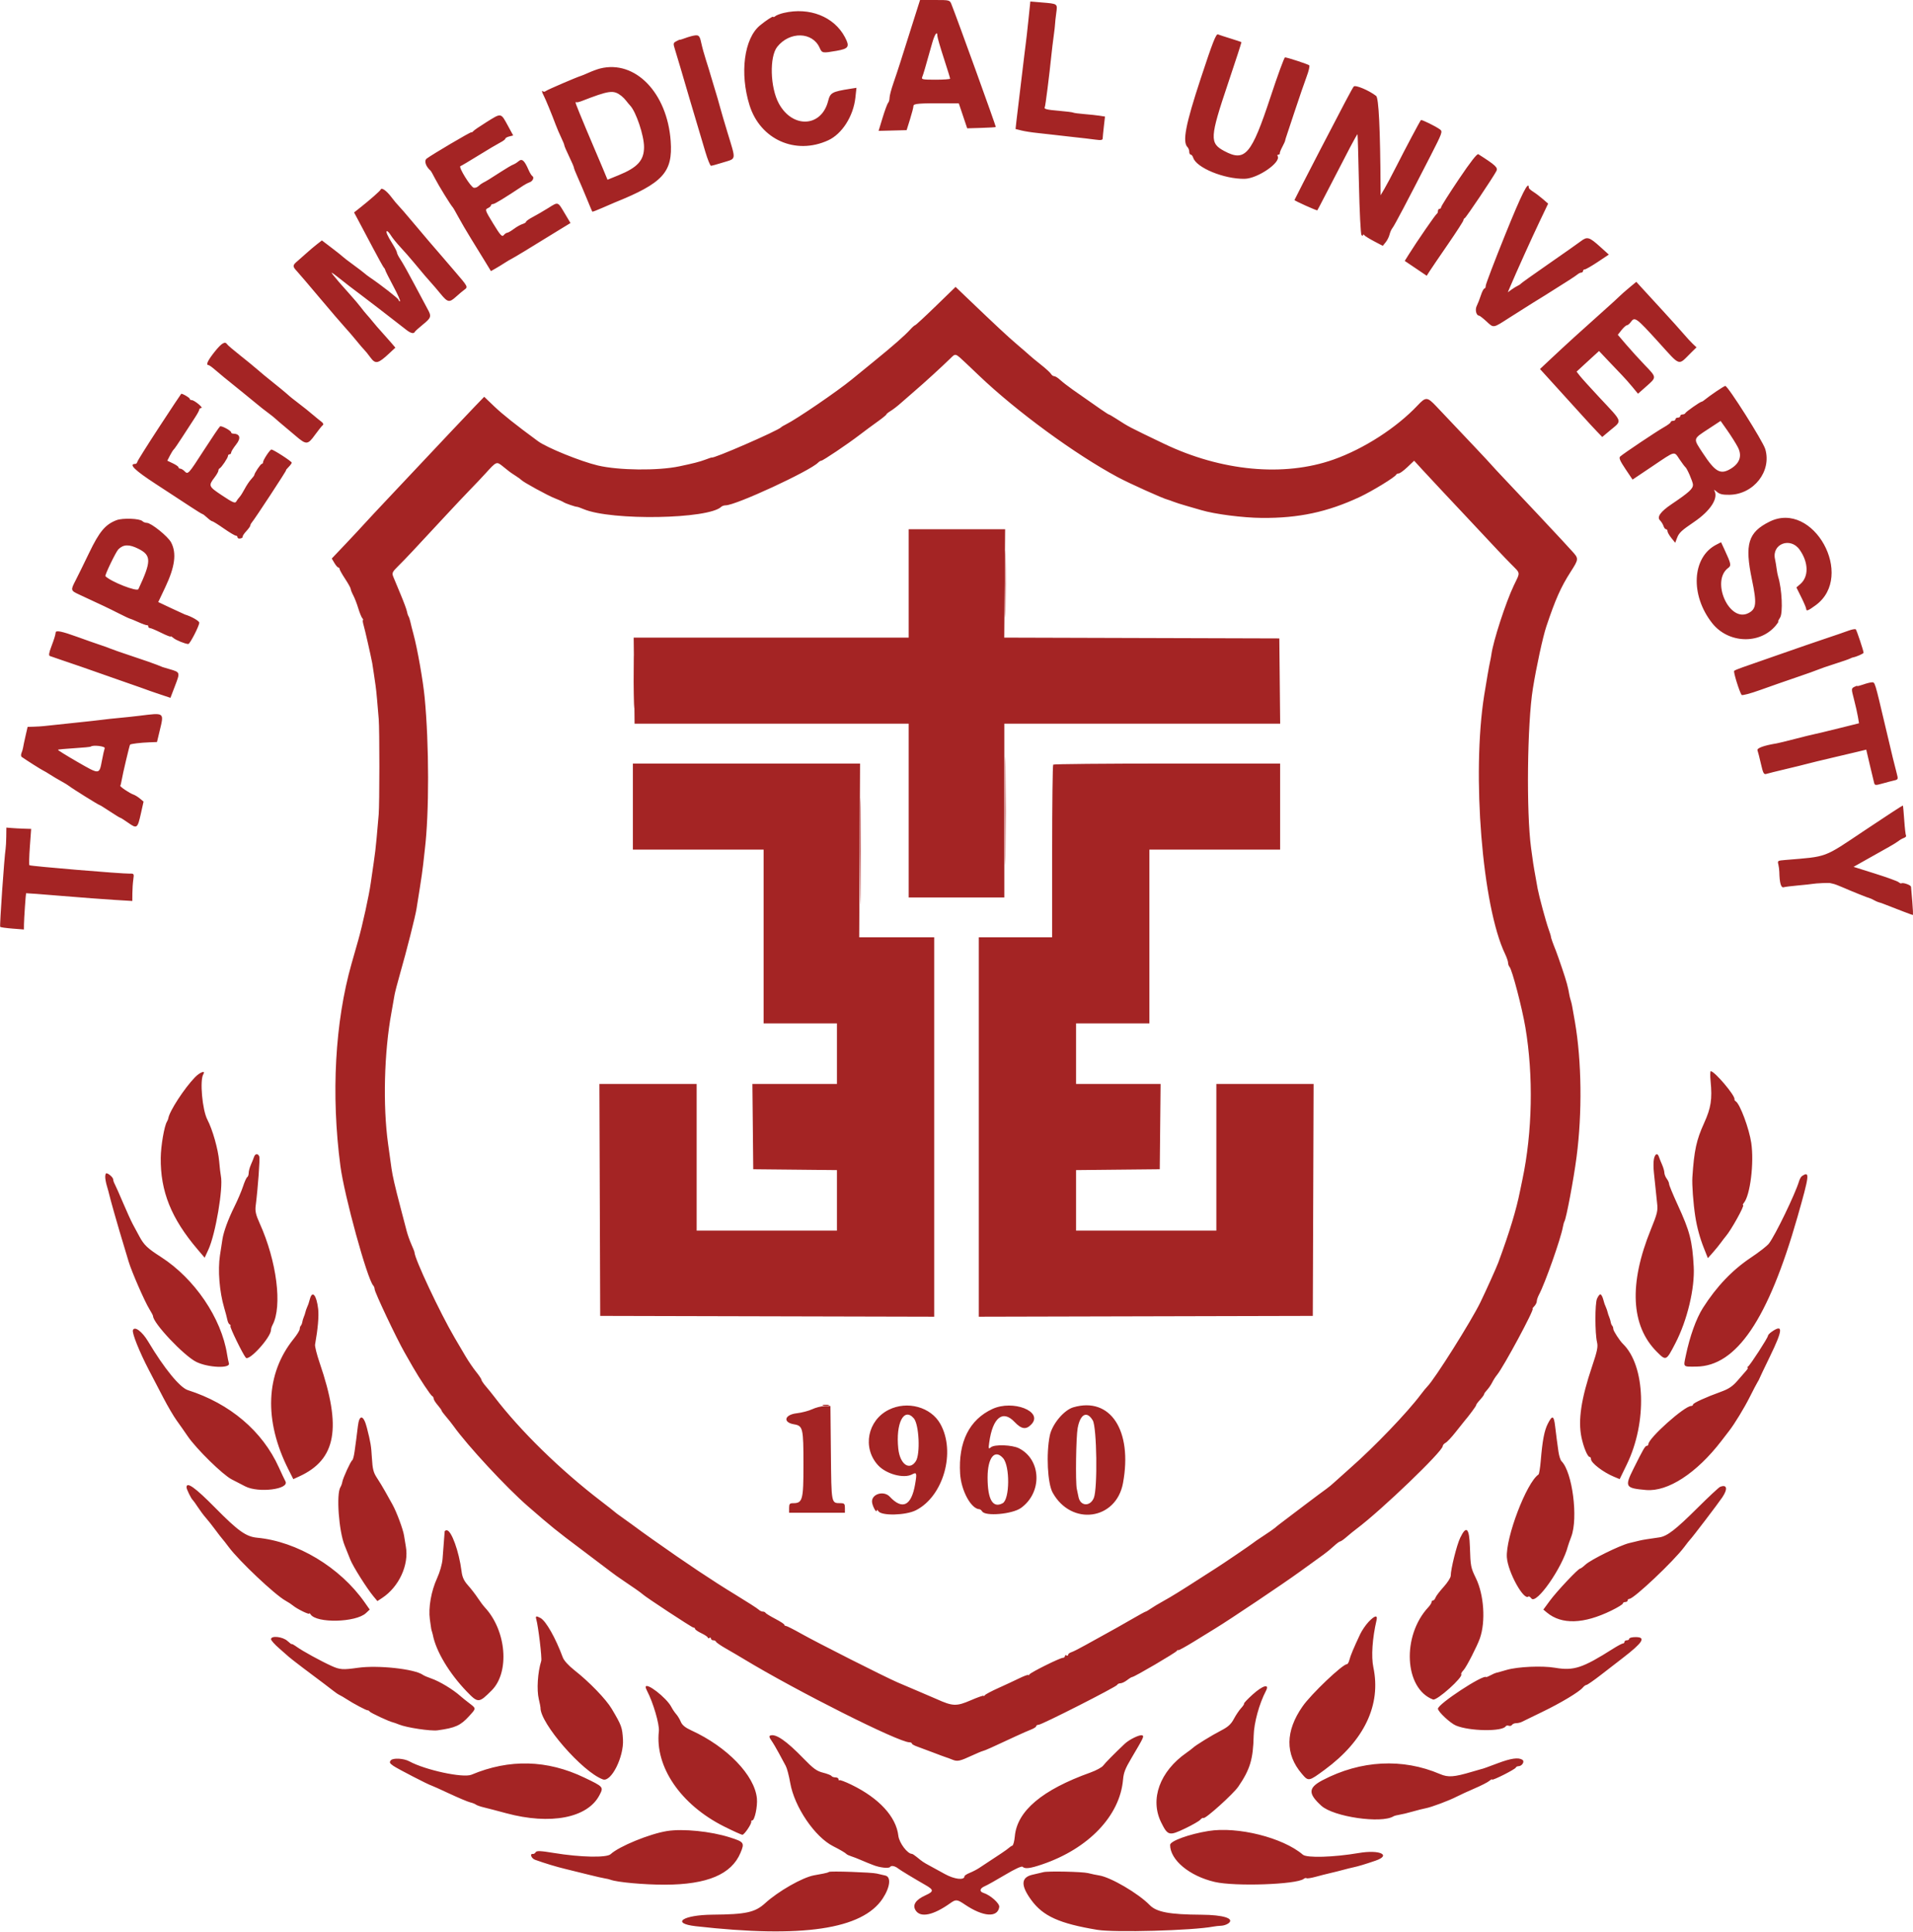 <svg id="svg" version="1.1" xmlns="http://www.w3.org/2000/svg" xmlns:xlink="http://www.w3.org/1999/xlink" width="400" height="404" viewBox="0, 0, 400,404"><g id="svgg"><path id="path0" d="M190.661 5.417 C 189.716 8.396,188.636 11.808,188.261 13.000 C 187.885 14.192,187.223 16.188,186.789 17.437 C 186.355 18.685,186.000 20.042,186.000 20.453 C 186.000 20.864,185.864 21.343,185.697 21.517 C 185.531 21.691,185.016 23.078,184.553 24.600 L 183.711 27.366 186.641 27.291 L 189.572 27.216 190.286 24.931 C 190.679 23.673,191.000 22.425,191.000 22.156 C 191.000 21.654,192.121 21.567,198.158 21.603 L 200.483 21.617 201.359 24.225 L 202.236 26.833 205.178 26.746 C 206.796 26.697,208.165 26.613,208.219 26.558 C 208.302 26.476,200.132 3.871,198.952 0.917 C 198.589 0.009,198.557 -0.000,195.482 -0.000 L 192.379 -0.000 190.661 5.417 M215.032 4.240 C 214.807 6.400,214.567 8.542,214.497 9.000 C 214.427 9.458,214.287 10.583,214.186 11.500 C 214.086 12.417,213.707 15.567,213.345 18.500 C 212.983 21.433,212.611 24.541,212.518 25.406 L 212.349 26.979 213.591 27.290 C 214.274 27.461,215.808 27.699,217.000 27.819 C 218.192 27.939,219.617 28.099,220.167 28.173 C 220.717 28.248,222.592 28.461,224.333 28.646 C 226.075 28.831,228.188 29.079,229.028 29.196 C 230.197 29.359,230.558 29.302,230.565 28.954 C 230.571 28.704,230.682 27.571,230.812 26.436 L 231.049 24.373 229.941 24.201 C 229.332 24.106,227.890 23.952,226.736 23.859 C 225.583 23.766,224.533 23.625,224.403 23.547 C 224.273 23.469,222.973 23.303,221.514 23.179 C 218.805 22.948,218.214 22.796,218.464 22.392 C 218.597 22.176,219.399 15.844,219.844 11.500 C 219.956 10.400,220.173 8.600,220.326 7.500 C 220.479 6.400,220.606 5.275,220.610 5.000 C 220.614 4.725,220.723 3.716,220.854 2.757 C 221.130 0.732,221.224 0.802,217.803 0.513 L 215.440 0.314 215.032 4.240 M163.859 2.707 C 163.140 2.875,162.353 3.179,162.109 3.381 C 161.866 3.583,161.667 3.645,161.667 3.518 C 161.667 3.296,160.151 4.285,158.891 5.329 C 155.586 8.066,154.640 15.335,156.722 22.000 C 158.964 29.182,166.346 32.478,173.167 29.344 C 176.067 28.012,178.430 24.308,178.856 20.431 L 179.083 18.362 177.791 18.566 C 173.971 19.170,173.600 19.374,173.162 21.111 C 171.774 26.611,165.729 26.927,162.856 21.649 C 161.035 18.303,160.855 11.869,162.524 9.781 C 165.130 6.520,169.900 6.640,171.389 10.004 C 171.886 11.127,171.966 11.141,174.915 10.628 C 177.475 10.182,177.728 9.765,176.661 7.754 C 174.390 3.474,169.244 1.444,163.859 2.707 M196.000 7.514 C 196.000 7.797,196.600 9.873,197.333 12.127 C 198.067 14.381,198.667 16.324,198.667 16.446 C 198.667 16.567,197.301 16.667,195.631 16.667 C 192.869 16.667,192.617 16.614,192.839 16.083 C 193.067 15.538,193.442 14.258,194.891 9.083 C 195.436 7.138,196.000 6.340,196.000 7.514 M251.063 16.422 C 247.884 26.075,247.197 29.663,248.313 30.779 C 248.507 30.974,248.667 31.403,248.667 31.733 C 248.667 32.063,248.807 32.333,248.978 32.333 C 249.149 32.333,249.381 32.626,249.495 32.984 C 250.161 35.082,255.956 37.460,260.237 37.391 C 262.984 37.347,267.944 33.924,267.142 32.626 C 267.042 32.465,267.120 32.333,267.314 32.333 C 267.508 32.333,267.636 32.221,267.598 32.083 C 267.560 31.946,267.788 31.347,268.105 30.753 C 268.421 30.160,268.696 29.560,268.716 29.420 C 268.735 29.281,268.805 29.017,268.871 28.833 C 268.936 28.650,269.758 26.175,270.696 23.333 C 271.635 20.492,272.766 17.202,273.209 16.024 C 273.652 14.846,273.899 13.782,273.757 13.661 C 273.469 13.414,269.153 12.000,268.688 12.000 C 268.524 12.000,267.165 15.712,265.668 20.250 C 261.668 32.373,260.355 33.912,255.999 31.588 C 252.887 29.926,252.950 28.811,256.804 17.356 C 258.373 12.693,259.621 8.847,259.578 8.808 C 259.535 8.769,258.525 8.434,257.333 8.064 C 256.142 7.694,254.942 7.303,254.667 7.194 C 254.268 7.035,253.540 8.898,251.063 16.422 M144.500 7.579 C 144.133 7.671,143.458 7.890,143.000 8.064 C 142.542 8.238,142.167 8.344,142.167 8.300 C 142.167 8.257,141.838 8.396,141.437 8.611 C 140.745 8.982,140.731 9.074,141.154 10.417 C 141.400 11.196,141.906 12.883,142.280 14.167 C 143.382 17.955,144.635 22.186,147.485 31.750 C 147.964 33.354,148.495 34.667,148.667 34.667 C 148.838 34.667,150.019 34.342,151.290 33.944 C 153.990 33.101,153.919 33.626,152.126 27.745 C 151.470 25.593,150.735 23.083,150.492 22.167 C 150.249 21.250,149.836 19.825,149.573 19.000 C 149.311 18.175,148.906 16.825,148.673 16.000 C 148.440 15.175,147.964 13.624,147.615 12.553 C 147.266 11.482,146.822 9.870,146.629 8.970 C 146.269 7.292,146.093 7.177,144.500 7.579 M125.500 14.318 C 124.950 14.455,123.900 14.836,123.167 15.166 C 122.433 15.495,121.683 15.808,121.500 15.860 C 120.629 16.110,114.456 18.765,114.136 19.029 C 113.936 19.193,113.673 19.229,113.553 19.108 C 113.228 18.783,113.287 19.258,113.654 19.921 C 113.994 20.534,115.406 23.961,116.212 26.128 C 116.477 26.839,116.988 28.030,117.347 28.774 C 117.706 29.517,118.000 30.245,118.000 30.391 C 118.000 30.537,118.450 31.585,119.000 32.720 C 119.550 33.856,120.000 34.904,120.000 35.049 C 120.000 35.195,120.359 36.106,120.797 37.073 C 121.235 38.041,122.083 40.033,122.682 41.500 C 123.280 42.967,123.803 44.211,123.844 44.264 C 123.884 44.318,124.799 43.972,125.875 43.495 C 126.952 43.019,128.133 42.508,128.500 42.360 C 138.636 38.281,140.705 36.014,140.238 29.500 C 139.513 19.392,132.816 12.493,125.500 14.318 M283.062 18.094 C 282.754 18.467,280.990 21.797,275.960 31.500 C 273.573 36.105,270.667 41.777,270.667 41.831 C 270.667 41.988,275.347 44.092,275.442 43.978 C 275.508 43.899,276.022 42.933,276.583 41.833 C 277.766 39.518,280.261 34.703,282.330 30.746 C 283.122 29.231,283.805 28.031,283.849 28.079 C 283.893 28.127,284.028 32.817,284.149 38.500 C 284.271 44.227,284.510 48.974,284.684 49.150 C 284.884 49.350,285.002 49.350,285.005 49.150 C 285.008 48.965,285.112 48.971,285.255 49.167 C 285.390 49.350,286.318 49.929,287.317 50.454 L 289.133 51.408 289.738 50.662 C 290.070 50.251,290.435 49.522,290.549 49.041 C 290.663 48.560,290.940 47.942,291.166 47.667 C 291.572 47.170,294.252 42.086,299.156 32.512 C 301.556 27.826,301.674 27.496,301.106 27.075 C 300.202 26.407,297.261 24.962,297.110 25.112 C 296.916 25.307,293.883 31.015,291.946 34.833 C 291.016 36.667,289.900 38.767,289.466 39.500 L 288.678 40.833 288.668 39.167 C 288.600 26.943,288.287 20.478,287.741 20.056 C 286.219 18.881,283.391 17.695,283.062 18.094 M129.949 20.069 C 130.252 20.306,130.691 20.755,130.924 21.067 C 131.157 21.379,131.532 21.829,131.757 22.067 C 133.005 23.387,134.667 28.346,134.667 30.750 C 134.667 33.533,133.316 35.024,129.321 36.649 L 127.027 37.583 125.973 35.041 C 125.393 33.644,124.652 31.900,124.327 31.167 C 124.002 30.433,123.208 28.558,122.562 27.000 C 120.055 20.950,120.179 21.301,120.583 21.386 C 120.721 21.415,121.133 21.323,121.500 21.180 C 127.457 18.868,128.274 18.760,129.949 20.069 M101.667 25.571 C 100.292 26.429,99.075 27.265,98.963 27.428 C 98.851 27.590,98.656 27.698,98.530 27.668 C 98.306 27.613,90.437 32.257,89.224 33.158 C 88.633 33.598,89.009 34.799,90.010 35.667 C 90.116 35.758,90.544 36.508,90.962 37.333 C 91.677 38.745,94.280 42.970,94.659 43.333 C 94.755 43.425,95.275 44.325,95.816 45.333 C 96.356 46.342,97.556 48.393,98.482 49.891 C 99.409 51.390,100.726 53.533,101.410 54.653 L 102.653 56.691 103.576 56.169 C 104.084 55.881,104.950 55.353,105.500 54.994 C 106.050 54.634,106.725 54.235,107.000 54.106 C 107.407 53.916,111.158 51.645,114.488 49.574 C 114.848 49.350,116.075 48.597,117.215 47.901 L 119.287 46.636 118.100 44.645 C 116.592 42.113,116.768 42.171,114.643 43.497 C 113.648 44.118,112.196 44.962,111.417 45.372 C 110.638 45.782,110.000 46.231,110.000 46.370 C 110.000 46.508,109.662 46.724,109.250 46.850 C 108.837 46.975,108.023 47.435,107.439 47.872 C 106.855 48.309,106.236 48.667,106.063 48.667 C 105.890 48.667,105.560 48.893,105.330 49.171 C 104.975 49.599,104.643 49.234,103.125 46.754 C 101.439 43.998,101.376 43.816,102.002 43.532 C 102.368 43.367,102.667 43.104,102.667 42.949 C 102.667 42.794,102.858 42.667,103.093 42.667 C 103.447 42.667,105.469 41.432,109.524 38.740 C 109.878 38.506,110.419 38.229,110.727 38.124 C 111.404 37.895,111.762 37.099,111.314 36.821 C 111.136 36.711,110.783 36.144,110.531 35.561 C 109.660 33.551,109.151 33.097,108.447 33.704 C 108.109 33.994,107.597 34.315,107.307 34.417 C 107.018 34.519,105.893 35.177,104.807 35.881 C 102.405 37.437,101.651 37.900,101.000 38.218 C 100.725 38.353,100.294 38.666,100.043 38.915 C 99.791 39.163,99.354 39.322,99.071 39.267 C 98.422 39.141,95.798 34.901,96.271 34.743 C 96.462 34.679,98.168 33.668,100.060 32.497 C 101.952 31.326,103.987 30.117,104.583 29.812 C 105.179 29.507,105.667 29.141,105.667 28.998 C 105.667 28.856,106.036 28.646,106.487 28.533 L 107.307 28.327 106.266 26.414 C 104.686 23.512,104.900 23.551,101.667 25.571 M305.027 37.489 C 302.996 40.510,301.333 43.135,301.333 43.324 C 301.333 43.512,301.183 43.667,301.000 43.667 C 300.817 43.667,300.667 43.879,300.667 44.139 C 300.667 44.399,300.554 44.661,300.417 44.722 C 300.170 44.832,296.228 50.552,294.577 53.197 L 293.726 54.560 296.023 56.112 L 298.320 57.664 298.901 56.749 C 299.221 56.245,300.949 53.704,302.741 51.102 C 304.534 48.500,306.000 46.225,306.000 46.047 C 306.000 45.868,306.125 45.672,306.277 45.611 C 306.550 45.501,312.143 37.176,312.884 35.776 C 313.268 35.051,312.738 34.555,309.116 32.249 C 308.854 32.082,307.479 33.844,305.027 37.489 M314.727 49.083 C 312.489 54.629,310.660 59.429,310.662 59.750 C 310.665 60.071,310.541 60.333,310.387 60.333 C 310.233 60.333,309.900 60.971,309.647 61.750 C 309.395 62.529,309.004 63.530,308.779 63.973 C 308.382 64.756,308.678 65.998,309.262 66.002 C 309.393 66.002,310.071 66.527,310.769 67.168 C 312.369 68.639,312.111 68.679,315.631 66.417 C 317.272 65.362,319.465 63.975,320.506 63.333 C 321.547 62.692,322.646 62.014,322.949 61.827 C 323.463 61.509,324.129 61.088,328.000 58.635 C 328.825 58.112,329.681 57.530,329.903 57.342 C 330.124 57.154,330.462 57.000,330.653 57.000 C 330.844 57.000,331.000 56.850,331.000 56.667 C 331.000 56.483,331.167 56.333,331.372 56.333 C 331.576 56.333,332.791 55.637,334.071 54.786 L 336.398 53.239 334.616 51.629 C 332.316 49.552,331.883 49.423,330.568 50.424 C 329.980 50.871,326.950 53.005,323.833 55.167 C 320.717 57.328,318.092 59.198,318.000 59.323 C 317.908 59.447,317.608 59.648,317.333 59.770 C 317.058 59.891,316.482 60.245,316.054 60.556 L 315.274 61.121 315.758 59.977 C 317.048 56.928,320.281 49.769,321.900 46.375 L 323.709 42.584 322.605 41.625 C 321.997 41.097,321.087 40.408,320.583 40.094 C 320.079 39.780,319.667 39.405,319.667 39.261 C 319.667 37.565,318.194 40.493,314.727 49.083 M79.610 39.623 C 79.497 39.916,77.397 41.765,75.252 43.463 L 74.035 44.425 74.859 45.963 C 75.311 46.808,76.671 49.375,77.880 51.667 C 79.088 53.958,80.172 55.908,80.289 56.000 C 80.405 56.092,80.529 56.317,80.565 56.500 C 80.600 56.683,81.371 58.221,82.279 59.917 C 83.186 61.612,83.794 63.000,83.631 63.000 C 83.467 63.000,83.333 62.866,83.333 62.701 C 83.333 62.447,79.708 59.610,77.325 58.000 C 76.918 57.725,76.416 57.342,76.209 57.150 C 76.002 56.957,74.933 56.143,73.833 55.340 C 72.733 54.537,71.758 53.787,71.667 53.674 C 71.575 53.561,70.557 52.750,69.404 51.872 L 67.307 50.274 66.237 51.108 C 65.648 51.567,64.701 52.368,64.133 52.888 C 63.564 53.408,62.701 54.170,62.216 54.581 C 61.135 55.497,61.127 55.680,62.120 56.751 C 62.552 57.218,64.714 59.752,66.924 62.383 C 69.135 65.014,71.456 67.721,72.083 68.398 C 72.710 69.076,73.807 70.351,74.521 71.232 C 75.234 72.113,75.980 72.983,76.178 73.167 C 76.376 73.350,76.950 74.062,77.453 74.750 C 78.512 76.197,79.055 76.077,81.419 73.867 L 82.672 72.696 81.586 71.431 C 80.989 70.736,80.125 69.761,79.667 69.265 C 79.208 68.770,78.458 67.900,78.000 67.332 C 77.542 66.765,76.942 66.058,76.667 65.762 C 76.392 65.466,75.848 64.795,75.459 64.272 C 75.071 63.748,73.977 62.460,73.030 61.410 C 72.083 60.359,71.126 59.279,70.904 59.009 C 70.682 58.739,70.125 58.067,69.667 57.515 C 69.024 56.742,69.291 56.874,70.833 58.092 C 73.108 59.889,72.804 59.655,75.667 61.812 C 76.858 62.711,78.428 63.908,79.154 64.473 C 79.881 65.038,81.306 66.143,82.321 66.929 C 83.336 67.715,84.542 68.651,85.000 69.008 C 85.873 69.688,86.534 69.843,86.722 69.411 C 86.783 69.270,87.546 68.577,88.417 67.871 C 90.182 66.439,90.265 66.159,89.387 64.593 C 89.051 63.992,87.828 61.700,86.670 59.500 C 85.513 57.300,84.213 54.978,83.783 54.339 C 83.352 53.701,83.000 53.018,83.000 52.821 C 83.000 52.625,82.579 51.797,82.064 50.982 C 80.978 49.261,80.583 48.333,80.939 48.333 C 81.077 48.333,81.442 48.746,81.751 49.250 C 82.059 49.754,82.954 50.856,83.739 51.698 C 84.524 52.540,85.767 53.956,86.500 54.845 C 88.222 56.931,89.704 58.669,90.333 59.341 C 90.608 59.635,91.411 60.578,92.118 61.438 C 93.626 63.272,93.950 63.328,95.405 62.006 C 96.007 61.459,96.786 60.806,97.137 60.555 C 97.882 60.019,97.826 59.912,95.167 56.823 C 94.250 55.758,92.900 54.186,92.167 53.330 C 91.433 52.475,90.324 51.188,89.701 50.470 C 89.077 49.753,87.504 47.892,86.204 46.333 C 84.903 44.775,83.605 43.275,83.319 43.000 C 83.033 42.725,82.371 41.930,81.848 41.234 C 80.846 39.901,79.796 39.145,79.610 39.623 M340.654 60.170 C 339.836 60.849,338.927 61.652,338.633 61.953 C 338.340 62.254,336.921 63.550,335.481 64.833 C 330.674 69.116,327.408 72.090,324.086 75.212 L 322.005 77.167 323.371 78.667 C 326.556 82.162,329.935 85.885,331.333 87.441 C 332.158 88.358,333.326 89.619,333.928 90.243 L 335.022 91.377 336.677 89.992 C 339.229 87.855,339.426 88.462,334.443 83.128 C 332.578 81.133,330.738 79.098,330.354 78.607 L 329.655 77.714 331.078 76.400 C 331.860 75.677,332.917 74.707,333.427 74.245 L 334.354 73.404 336.260 75.423 C 337.309 76.533,338.617 77.905,339.167 78.472 C 339.717 79.039,340.692 80.139,341.333 80.917 L 342.500 82.333 344.250 80.785 C 346.424 78.862,346.431 78.952,343.914 76.333 C 342.769 75.142,341.032 73.231,340.054 72.088 L 338.275 70.009 339.054 69.023 C 339.483 68.481,339.988 68.029,340.176 68.018 C 340.365 68.008,340.736 67.700,341.000 67.333 C 341.824 66.190,342.106 66.394,346.714 71.465 C 351.528 76.762,350.790 76.519,353.615 73.734 L 354.730 72.635 353.948 71.894 C 353.518 71.486,352.661 70.556,352.043 69.826 C 351.424 69.097,349.474 66.928,347.709 65.007 C 345.944 63.086,343.969 60.934,343.321 60.224 L 342.142 58.934 340.654 60.170 M195.684 63.997 C 193.415 66.198,191.467 68.000,191.354 68.000 C 191.241 68.000,190.775 68.412,190.319 68.917 C 189.203 70.151,186.767 72.290,182.823 75.500 C 181.021 76.967,178.906 78.692,178.122 79.333 C 175.015 81.878,166.515 87.680,164.333 88.746 C 163.875 88.970,163.425 89.240,163.333 89.346 C 162.735 90.040,148.833 96.091,148.833 95.658 C 148.833 95.629,148.233 95.832,147.500 96.110 C 146.325 96.554,144.970 96.902,142.000 97.524 C 137.543 98.457,129.340 98.366,125.000 97.335 C 121.382 96.475,114.357 93.625,112.500 92.262 C 107.952 88.926,105.090 86.651,103.372 85.008 L 101.244 82.972 99.205 85.084 C 98.084 86.246,95.908 88.539,94.369 90.181 C 90.834 93.953,88.079 96.880,81.970 103.349 C 79.296 106.182,76.640 109.025,76.069 109.667 C 75.498 110.308,73.757 112.175,72.201 113.814 L 69.371 116.794 69.924 117.730 C 70.228 118.245,70.595 118.667,70.739 118.667 C 70.882 118.667,71.000 118.804,71.000 118.971 C 71.000 119.138,71.525 120.072,72.167 121.047 C 72.808 122.021,73.334 122.972,73.335 123.159 C 73.337 123.347,73.577 123.950,73.869 124.500 C 74.162 125.050,74.626 126.250,74.901 127.167 C 75.176 128.083,75.554 129.021,75.741 129.250 C 75.929 129.479,75.999 129.667,75.897 129.667 C 75.796 129.667,75.857 130.154,76.032 130.750 C 76.307 131.683,77.491 136.889,77.835 138.677 C 77.898 139.005,78.050 139.999,78.171 140.887 C 78.293 141.774,78.454 142.875,78.528 143.333 C 78.603 143.792,78.746 145.142,78.847 146.333 C 78.947 147.525,79.100 149.325,79.188 150.333 C 79.373 152.471,79.368 168.130,79.181 170.333 C 78.822 174.572,78.601 176.939,78.474 177.917 C 78.258 179.579,78.004 181.396,77.834 182.500 C 77.749 183.050,77.607 184.025,77.519 184.667 C 77.170 187.204,75.789 193.504,74.887 196.667 C 74.600 197.675,73.981 199.850,73.511 201.500 C 70.042 213.696,69.206 228.857,71.178 243.833 C 71.994 250.032,76.778 267.447,78.041 268.817 C 78.202 268.991,78.333 269.331,78.333 269.573 C 78.333 270.196,82.901 279.857,84.603 282.833 C 85.127 283.750,85.899 285.100,86.318 285.833 C 87.689 288.235,90.076 291.831,90.375 291.944 C 90.535 292.006,90.667 292.231,90.667 292.444 C 90.667 292.658,91.042 293.269,91.500 293.802 C 91.959 294.335,92.336 294.860,92.339 294.969 C 92.342 295.077,92.754 295.641,93.255 296.220 C 93.757 296.799,94.467 297.693,94.833 298.207 C 97.754 302.297,105.877 311.056,110.370 314.962 C 115.393 319.328,116.306 320.066,121.531 323.987 C 124.447 326.176,127.274 328.311,127.812 328.733 C 128.350 329.155,129.475 329.955,130.312 330.510 C 132.187 331.756,134.111 333.109,134.333 333.339 C 134.856 333.879,144.675 340.333,144.974 340.333 C 145.172 340.333,145.333 340.459,145.333 340.613 C 145.333 340.767,145.932 341.179,146.663 341.530 C 147.394 341.880,147.994 342.288,147.996 342.436 C 147.998 342.585,148.150 342.613,148.333 342.500 C 148.517 342.387,148.667 342.453,148.667 342.647 C 148.667 342.841,148.879 343.000,149.139 343.000 C 149.399 343.000,149.661 343.138,149.722 343.308 C 149.783 343.477,150.733 344.129,151.833 344.756 C 152.933 345.383,154.583 346.350,155.500 346.906 C 166.573 353.612,187.893 364.333,190.157 364.333 C 190.437 364.333,190.667 364.447,190.667 364.585 C 190.667 364.724,191.154 365.006,191.750 365.213 C 192.346 365.420,193.883 365.994,195.167 366.489 C 196.450 366.984,197.650 367.428,197.833 367.477 C 198.017 367.525,198.599 367.741,199.127 367.957 C 200.195 368.394,200.674 368.291,203.333 367.058 C 204.342 366.590,205.337 366.176,205.546 366.139 C 205.900 366.075,207.647 365.292,212.500 363.022 C 213.600 362.508,214.987 361.899,215.583 361.670 C 216.179 361.440,216.667 361.121,216.667 360.960 C 216.667 360.798,216.892 360.667,217.167 360.667 C 217.825 360.667,233.467 352.722,233.611 352.314 C 233.672 352.141,233.972 351.997,234.278 351.993 C 234.583 351.989,235.208 351.692,235.667 351.333 C 236.125 350.975,236.617 350.678,236.760 350.674 C 237.205 350.661,245.819 345.611,246.078 345.211 C 246.213 345.003,246.325 344.942,246.328 345.074 C 246.331 345.206,247.845 344.381,249.693 343.241 C 251.540 342.100,253.528 340.877,254.109 340.523 C 257.111 338.696,268.329 331.169,271.759 328.681 C 273.918 327.115,276.168 325.489,276.759 325.068 C 277.350 324.647,278.308 323.860,278.888 323.318 C 279.468 322.776,280.068 322.331,280.221 322.328 C 280.375 322.325,280.966 321.913,281.536 321.411 C 282.106 320.910,283.073 320.125,283.684 319.667 C 288.841 315.803,301.667 303.485,301.667 302.397 C 301.667 302.191,301.935 301.880,302.263 301.704 C 302.591 301.529,303.528 300.533,304.346 299.491 C 305.164 298.448,305.983 297.421,306.167 297.206 C 307.164 296.041,308.667 294.011,308.667 293.829 C 308.667 293.714,308.854 293.410,309.083 293.154 C 309.980 292.155,310.333 291.687,310.333 291.500 C 310.333 291.393,310.609 291.009,310.947 290.647 C 311.284 290.285,311.765 289.579,312.015 289.078 C 312.265 288.577,312.719 287.867,313.025 287.500 C 314.365 285.890,320.940 273.667,320.466 273.667 C 320.367 273.667,320.521 273.431,320.810 273.143 C 321.098 272.855,321.333 272.390,321.333 272.111 C 321.333 271.832,321.545 271.205,321.804 270.718 C 323.068 268.343,326.342 259.066,326.789 256.589 C 326.880 256.088,327.026 255.561,327.115 255.417 C 327.503 254.789,329.036 246.651,329.649 241.963 C 330.856 232.733,330.726 221.895,329.309 213.667 C 328.713 210.205,328.640 209.832,328.428 209.167 C 328.311 208.800,328.180 208.275,328.136 208.000 C 327.889 206.459,327.544 205.198,326.629 202.500 C 326.070 200.850,325.489 199.200,325.340 198.833 C 324.748 197.384,324.265 196.020,324.286 195.852 C 324.297 195.755,324.076 195.036,323.793 194.255 C 323.248 192.747,321.831 187.511,321.514 185.833 C 321.410 185.283,321.240 184.327,321.135 183.708 C 321.031 183.089,320.883 182.264,320.807 181.874 C 320.683 181.246,320.557 180.384,320.144 177.341 C 319.128 169.864,319.333 151.371,320.514 144.000 C 321.242 139.460,322.605 133.171,323.332 131.000 C 325.228 125.335,326.369 122.768,328.403 119.593 C 330.149 116.868,330.152 116.815,328.633 115.167 C 328.126 114.617,327.163 113.567,326.493 112.833 C 325.270 111.495,318.288 104.064,314.441 100.005 C 313.308 98.811,312.090 97.495,311.733 97.081 C 311.185 96.445,307.394 92.420,300.303 84.946 C 298.434 82.976,298.127 82.960,296.440 84.750 C 291.999 89.461,285.187 93.852,278.833 96.099 C 268.449 99.770,255.378 98.543,243.333 92.765 C 235.947 89.221,236.079 89.290,233.423 87.577 C 232.648 87.076,231.941 86.667,231.853 86.667 C 231.708 86.667,229.887 85.416,224.346 81.512 C 223.344 80.806,222.146 79.877,221.683 79.448 C 221.219 79.018,220.659 78.667,220.437 78.667 C 220.215 78.667,219.913 78.455,219.767 78.196 C 219.620 77.937,218.678 77.075,217.673 76.279 C 216.668 75.484,215.607 74.608,215.315 74.333 C 215.023 74.058,213.820 73.014,212.642 72.012 C 210.724 70.382,208.231 68.056,201.821 61.920 L 199.809 59.993 195.684 63.997 M44.863 73.583 C 43.438 75.375,42.996 76.326,43.583 76.339 C 43.721 76.342,44.306 76.754,44.884 77.255 C 45.983 78.208,46.966 79.014,50.833 82.129 C 52.117 83.163,53.533 84.322,53.981 84.703 C 54.429 85.085,55.329 85.790,55.981 86.270 C 56.633 86.749,57.411 87.372,57.709 87.654 C 58.007 87.936,58.607 88.453,59.042 88.804 C 59.477 89.154,60.679 90.167,61.712 91.054 C 64.063 93.073,64.322 93.064,65.877 90.917 C 66.574 89.954,67.300 89.051,67.489 88.910 C 67.708 88.748,67.590 88.471,67.167 88.154 C 66.800 87.879,66.201 87.394,65.836 87.077 C 64.908 86.272,63.303 84.984,61.999 84.000 C 61.391 83.542,60.731 83.017,60.530 82.833 C 59.865 82.224,57.799 80.513,56.505 79.500 C 55.803 78.950,54.614 77.964,53.864 77.309 C 53.114 76.654,51.422 75.268,50.105 74.229 C 48.787 73.189,47.616 72.188,47.502 72.003 C 47.065 71.296,46.335 71.733,44.863 73.583 M202.039 76.000 C 202.526 76.458,203.729 77.602,204.712 78.541 C 212.551 86.028,224.819 95.009,233.743 99.795 C 236.168 101.094,243.231 104.275,244.167 104.488 C 244.350 104.530,244.875 104.715,245.333 104.900 C 245.792 105.085,247.067 105.491,248.167 105.803 C 249.267 106.115,250.617 106.505,251.167 106.670 C 253.981 107.513,259.840 108.268,263.833 108.302 C 271.503 108.368,277.538 107.082,284.248 103.955 C 286.878 102.730,291.711 99.775,291.944 99.250 C 292.006 99.112,292.244 99.000,292.474 99.000 C 292.703 99.000,293.521 98.401,294.291 97.669 L 295.690 96.338 297.428 98.239 C 298.384 99.284,300.292 101.332,301.667 102.790 C 303.042 104.248,305.292 106.645,306.667 108.116 C 313.230 115.136,314.285 116.253,315.917 117.914 C 317.992 120.026,317.923 119.515,316.525 122.443 C 314.860 125.927,312.222 134.044,311.848 136.833 C 311.799 137.200,311.674 137.875,311.570 138.333 C 311.356 139.281,310.855 142.148,310.347 145.333 C 307.707 161.883,309.933 189.549,314.703 199.479 C 315.050 200.201,315.333 201.034,315.333 201.329 C 315.333 201.625,315.469 202.009,315.634 202.183 C 316.167 202.745,318.256 210.713,318.950 214.833 C 320.654 224.947,320.422 236.747,318.326 246.667 C 318.151 247.492,317.934 248.542,317.844 249.000 C 317.053 252.991,315.680 257.514,313.292 264.000 C 312.916 265.022,310.696 269.948,309.538 272.333 C 307.622 276.276,299.997 288.384,298.463 289.918 C 298.203 290.178,297.580 290.940,297.078 291.610 C 294.265 295.372,287.382 302.546,282.313 307.000 C 281.165 308.008,279.743 309.283,279.152 309.833 C 278.562 310.383,277.751 311.058,277.350 311.333 C 276.950 311.608,274.870 313.159,272.728 314.780 C 267.291 318.893,266.991 319.123,266.555 319.516 C 266.341 319.708,265.267 320.453,264.167 321.171 C 263.067 321.889,262.092 322.559,262.000 322.660 C 261.840 322.836,255.502 327.148,254.396 327.833 C 254.101 328.017,252.697 328.917,251.276 329.833 C 246.919 332.645,244.904 333.890,243.167 334.846 C 242.250 335.350,241.102 336.041,240.615 336.381 C 240.129 336.721,239.653 337.000,239.558 337.000 C 239.463 337.000,238.062 337.769,236.443 338.708 C 234.824 339.647,232.525 340.944,231.333 341.588 C 230.142 342.233,228.164 343.326,226.939 344.018 C 225.714 344.709,224.401 345.373,224.022 345.493 C 223.643 345.613,223.333 345.860,223.333 346.042 C 223.333 346.224,223.183 346.280,223.000 346.167 C 222.817 346.053,222.667 346.120,222.667 346.314 C 222.667 346.508,222.476 346.667,222.244 346.667 C 221.646 346.667,215.551 349.690,215.255 350.133 C 215.120 350.335,215.008 350.395,215.005 350.267 C 215.002 350.139,214.137 350.454,213.083 350.968 C 212.029 351.482,210.042 352.408,208.667 353.025 C 207.292 353.642,206.056 354.302,205.922 354.490 C 205.787 354.679,205.675 354.732,205.672 354.609 C 205.669 354.485,204.448 354.912,202.959 355.557 C 199.992 356.843,199.203 356.814,195.833 355.292 C 195.100 354.960,193.450 354.253,192.167 353.719 C 190.883 353.185,188.858 352.322,187.667 351.801 C 184.752 350.527,170.848 343.492,167.412 341.554 C 165.897 340.699,164.510 340.000,164.329 340.000 C 164.148 340.000,163.999 339.887,163.999 339.750 C 163.998 339.612,163.136 339.050,162.082 338.500 C 161.029 337.950,160.117 337.387,160.056 337.250 C 159.994 337.112,159.743 337.000,159.496 337.000 C 159.249 337.000,158.849 336.806,158.607 336.568 C 158.365 336.331,156.217 334.951,153.833 333.501 C 148.945 330.527,143.491 326.888,136.500 321.936 C 134.595 320.587,134.044 320.189,132.116 318.767 C 131.172 318.070,130.066 317.275,129.659 317.000 C 129.252 316.725,128.749 316.345,128.542 316.157 C 128.336 315.968,127.042 314.952,125.667 313.899 C 117.146 307.374,108.771 299.181,103.333 292.050 C 102.875 291.449,102.090 290.479,101.589 289.895 C 101.087 289.311,100.675 288.699,100.672 288.534 C 100.669 288.370,100.169 287.620,99.561 286.868 C 98.952 286.115,97.940 284.627,97.311 283.560 C 96.681 282.493,95.667 280.768,95.056 279.726 C 91.984 274.487,86.667 263.166,86.667 261.863 C 86.667 261.751,86.382 261.024,86.034 260.246 C 85.686 259.469,85.245 258.233,85.054 257.500 C 84.863 256.767,84.274 254.517,83.744 252.500 C 82.588 248.097,82.081 245.895,81.861 244.333 C 81.771 243.692,81.448 241.367,81.142 239.167 C 80.037 231.207,80.321 220.028,81.836 211.810 C 82.109 210.330,82.399 208.680,82.480 208.143 C 82.561 207.606,83.101 205.517,83.680 203.500 C 85.020 198.833,86.873 191.516,87.098 190.000 C 87.193 189.358,87.503 187.408,87.787 185.667 C 88.071 183.925,88.389 181.675,88.494 180.667 C 88.599 179.658,88.749 178.308,88.827 177.667 C 89.754 170.025,89.738 155.685,88.792 145.833 C 88.456 142.328,87.275 135.636,86.469 132.667 C 86.196 131.658,85.895 130.469,85.802 130.023 C 85.708 129.578,85.532 129.053,85.409 128.857 C 85.286 128.661,85.141 128.210,85.086 127.855 C 85.031 127.501,84.449 125.926,83.793 124.355 C 83.137 122.785,82.439 121.103,82.240 120.618 C 81.911 119.813,82.008 119.609,83.357 118.275 C 84.805 116.842,86.484 115.056,93.167 107.841 C 95.000 105.861,97.325 103.397,98.333 102.364 C 99.342 101.331,100.776 99.814,101.521 98.993 C 103.799 96.483,103.829 96.470,105.077 97.470 C 105.676 97.950,106.321 98.466,106.509 98.615 C 106.697 98.765,107.297 99.171,107.842 99.519 C 108.387 99.867,108.908 100.245,109.000 100.359 C 109.339 100.780,114.549 103.635,116.000 104.194 C 116.825 104.512,117.650 104.879,117.833 105.009 C 118.180 105.256,120.376 106.009,120.667 105.981 C 120.758 105.972,121.380 106.193,122.047 106.472 C 127.888 108.912,148.156 108.562,150.817 105.975 C 150.991 105.805,151.410 105.667,151.748 105.667 C 153.850 105.667,169.255 98.545,171.062 96.738 C 171.284 96.516,171.587 96.333,171.735 96.333 C 172.078 96.333,177.251 92.851,179.728 90.952 C 180.770 90.153,182.457 88.905,183.478 88.177 C 184.498 87.449,185.333 86.769,185.333 86.665 C 185.333 86.562,185.746 86.227,186.250 85.922 C 186.754 85.617,187.716 84.872,188.387 84.267 C 189.059 83.662,190.401 82.492,191.369 81.667 C 193.179 80.125,196.951 76.677,198.730 74.938 C 199.845 73.848,199.700 73.801,202.039 76.000 M358.833 81.866 C 357.917 82.490,356.902 83.225,356.580 83.500 C 356.257 83.775,355.909 84.000,355.806 84.000 C 355.507 84.000,352.511 86.102,352.389 86.397 C 352.328 86.545,352.065 86.667,351.806 86.667 C 351.546 86.667,351.333 86.817,351.333 87.000 C 351.333 87.183,351.108 87.333,350.833 87.333 C 350.558 87.333,350.333 87.483,350.333 87.667 C 350.333 87.850,350.108 88.000,349.833 88.000 C 349.558 88.000,349.333 88.122,349.333 88.272 C 349.333 88.422,348.697 88.902,347.919 89.339 C 346.378 90.205,339.411 94.870,338.770 95.465 C 338.467 95.745,338.729 96.365,339.866 98.061 L 341.360 100.289 345.543 97.478 C 350.441 94.186,349.992 94.297,351.204 96.083 C 351.732 96.862,352.270 97.579,352.399 97.676 C 352.762 97.948,353.984 100.771,353.993 101.354 C 354.005 102.205,353.175 102.961,349.524 105.425 C 347.208 106.987,346.400 108.115,347.097 108.812 C 347.386 109.101,347.718 109.636,347.834 110.002 C 347.950 110.368,348.185 110.667,348.356 110.667 C 348.527 110.667,348.667 110.854,348.668 111.083 C 348.669 111.313,349.032 111.950,349.475 112.500 L 350.280 113.500 350.657 112.500 C 351.065 111.418,351.569 110.945,354.247 109.126 C 357.677 106.796,359.373 104.147,358.450 102.563 C 358.323 102.345,358.558 102.465,358.974 102.830 C 359.548 103.334,360.180 103.486,361.614 103.465 C 366.694 103.390,370.488 98.553,369.109 93.909 C 368.618 92.255,361.260 80.632,360.747 80.699 C 360.611 80.717,359.750 81.242,358.833 81.866 M33.333 89.223 C 30.858 93.007,28.785 96.305,28.726 96.552 C 28.666 96.798,28.495 97.000,28.345 97.000 C 26.794 97.000,28.093 98.291,32.590 101.219 C 35.290 102.978,38.550 105.110,39.833 105.957 C 41.117 106.805,42.245 107.499,42.341 107.499 C 42.437 107.500,42.878 107.837,43.321 108.250 C 43.763 108.662,44.240 109.000,44.380 109.000 C 44.520 109.000,45.600 109.675,46.780 110.500 C 47.961 111.325,49.093 112.000,49.296 112.000 C 49.500 112.000,49.667 112.161,49.667 112.358 C 49.667 112.555,49.929 112.665,50.250 112.603 C 50.571 112.541,50.793 112.377,50.743 112.239 C 50.693 112.100,51.030 111.579,51.493 111.080 C 51.955 110.581,52.333 110.053,52.333 109.906 C 52.333 109.759,52.485 109.457,52.671 109.236 C 53.345 108.433,59.966 98.333,59.818 98.333 C 59.735 98.333,59.967 98.033,60.333 97.667 C 60.700 97.300,61.000 96.887,61.000 96.749 C 61.000 96.476,57.163 93.997,56.752 94.004 C 56.442 94.009,55.000 96.196,55.000 96.662 C 55.000 96.848,54.882 97.000,54.739 97.000 C 54.495 97.000,53.188 98.955,53.173 99.341 C 53.170 99.437,52.867 99.840,52.500 100.235 C 52.133 100.631,51.534 101.528,51.167 102.228 C 50.801 102.927,50.317 103.695,50.091 103.933 C 49.866 104.171,49.553 104.596,49.396 104.877 C 49.158 105.302,48.661 105.089,46.443 103.610 C 43.579 101.702,43.532 101.588,44.885 99.802 C 45.315 99.235,45.667 98.610,45.667 98.413 C 45.667 98.216,45.779 98.006,45.917 97.944 C 46.296 97.776,47.667 95.741,47.667 95.347 C 47.667 95.156,47.817 95.000,48.000 95.000 C 48.183 95.000,48.333 94.834,48.333 94.631 C 48.333 94.429,48.802 93.671,49.374 92.948 C 50.442 91.601,50.198 90.714,48.750 90.677 C 48.521 90.671,48.332 90.554,48.331 90.417 C 48.328 90.053,46.322 88.968,46.010 89.160 C 45.865 89.250,44.340 91.499,42.623 94.158 C 39.312 99.284,39.321 99.274,38.548 98.500 C 38.273 98.225,37.887 98.000,37.690 98.000 C 37.494 98.000,37.333 97.878,37.333 97.728 C 37.333 97.579,36.804 97.204,36.158 96.896 L 34.982 96.335 35.537 95.251 C 35.843 94.655,36.197 94.092,36.324 94.000 C 36.450 93.908,37.277 92.708,38.160 91.333 C 39.043 89.958,40.193 88.188,40.716 87.400 C 41.239 86.612,41.667 85.824,41.667 85.650 C 41.667 85.476,41.854 85.328,42.083 85.321 C 42.618 85.306,40.639 83.671,40.083 83.668 C 39.854 83.667,39.667 83.541,39.667 83.387 C 39.667 83.169,38.227 82.314,37.901 82.338 C 37.864 82.341,35.808 85.439,33.333 89.223 M363.357 93.476 C 364.309 95.271,363.808 96.851,361.921 98.001 C 359.737 99.333,358.672 98.737,356.024 94.703 C 353.996 91.615,353.940 91.849,357.233 89.687 L 359.772 88.020 361.172 90.007 C 361.941 91.100,362.925 92.661,363.357 93.476 M24.379 108.769 C 22.029 109.662,20.787 111.141,18.644 115.596 C 17.522 117.926,16.244 120.529,15.802 121.378 C 14.736 123.431,14.752 123.493,16.583 124.340 C 21.650 126.686,22.707 127.188,24.743 128.223 C 25.976 128.849,27.060 129.362,27.152 129.363 C 27.244 129.364,28.035 129.688,28.910 130.084 C 29.784 130.480,30.613 130.773,30.750 130.735 C 30.887 130.697,31.000 130.817,31.000 131.000 C 31.000 131.183,31.158 131.333,31.352 131.333 C 31.546 131.333,32.596 131.776,33.685 132.316 C 34.775 132.857,35.667 133.209,35.667 133.098 C 35.667 132.987,35.929 133.124,36.250 133.401 C 36.796 133.874,38.757 134.667,39.378 134.667 C 39.718 134.667,41.667 130.874,41.667 130.212 C 41.667 129.844,40.000 128.893,38.667 128.500 C 38.575 128.473,37.283 127.876,35.795 127.175 L 33.090 125.899 34.558 122.800 C 36.595 118.499,36.963 115.655,35.771 113.412 C 35.104 112.156,31.594 109.333,30.700 109.333 C 30.388 109.333,29.971 109.171,29.772 108.972 C 29.219 108.419,25.654 108.285,24.379 108.769 M369.998 109.086 C 365.527 111.309,364.774 113.779,366.315 121.160 C 367.370 126.213,367.254 127.346,365.590 128.206 C 361.571 130.285,357.651 121.454,361.388 118.740 C 362.036 118.269,361.953 117.872,360.591 114.942 L 359.867 113.385 358.854 113.909 C 353.778 116.534,353.371 124.438,358.010 130.306 C 361.356 134.539,367.871 134.818,371.248 130.874 C 371.659 130.393,371.918 130.000,371.823 130.000 C 371.729 130.000,371.897 129.625,372.197 129.168 C 372.836 128.192,372.604 123.179,371.799 120.574 C 371.698 120.248,371.555 119.498,371.481 118.907 C 371.407 118.317,371.255 117.411,371.142 116.895 C 370.451 113.724,374.371 112.235,376.288 114.941 C 378.175 117.602,378.235 120.589,376.433 122.139 L 375.621 122.839 376.644 124.901 C 377.206 126.035,377.667 127.121,377.667 127.315 C 377.667 127.877,378.068 127.723,379.669 126.547 C 387.966 120.456,379.149 104.537,369.998 109.086 M190.000 122.000 L 190.000 133.333 161.250 133.333 L 132.500 133.333 132.594 142.333 L 132.688 151.333 161.344 151.333 L 190.000 151.333 190.000 169.500 L 190.000 187.667 200.000 187.667 L 210.000 187.667 210.000 169.500 L 210.000 151.333 238.839 151.333 L 267.678 151.333 267.589 142.417 L 267.500 133.500 238.741 133.415 L 209.983 133.330 210.075 121.998 L 210.167 110.666 200.083 110.667 L 190.000 110.667 190.000 122.000 M28.918 114.745 C 31.676 116.122,31.679 117.341,28.942 123.189 C 28.658 123.795,23.221 121.665,22.042 120.486 C 21.860 120.305,24.226 115.393,24.746 114.873 C 25.798 113.821,26.995 113.784,28.918 114.745 M386.500 131.882 C 385.767 132.156,383.667 132.878,381.833 133.488 C 380.000 134.097,375.650 135.596,372.167 136.819 C 368.683 138.043,365.158 139.273,364.333 139.554 C 363.508 139.835,362.731 140.163,362.606 140.283 C 362.407 140.474,363.638 144.479,364.152 145.310 C 364.261 145.485,365.988 145.031,368.089 144.273 C 370.149 143.531,373.558 142.339,375.667 141.624 C 377.775 140.909,379.800 140.187,380.167 140.019 C 380.533 139.852,382.108 139.309,383.667 138.813 C 385.225 138.317,386.650 137.822,386.833 137.715 C 387.017 137.607,387.317 137.492,387.500 137.459 C 388.183 137.337,389.667 136.677,389.667 136.495 C 389.667 136.108,388.242 131.825,388.041 131.609 C 387.927 131.486,387.233 131.609,386.500 131.882 M11.641 132.250 C 11.584 132.815,11.344 133.591,10.711 135.269 C 10.229 136.546,10.153 137.078,10.439 137.182 C 10.656 137.261,11.733 137.633,12.833 138.008 C 13.933 138.384,15.883 139.049,17.167 139.487 C 18.450 139.925,21.675 141.056,24.333 142.001 C 26.992 142.945,29.317 143.758,29.500 143.808 C 29.683 143.858,30.058 143.994,30.333 144.109 C 30.608 144.225,31.915 144.680,33.236 145.122 L 35.639 145.924 36.611 143.379 C 37.679 140.584,37.678 140.582,35.500 139.940 C 34.767 139.723,34.092 139.523,34.000 139.495 C 33.908 139.467,33.383 139.256,32.833 139.026 C 32.283 138.796,30.033 138.012,27.833 137.284 C 25.633 136.555,23.533 135.826,23.167 135.663 C 22.800 135.500,21.825 135.147,21.000 134.878 C 20.175 134.610,18.020 133.852,16.210 133.195 C 12.977 132.021,11.692 131.755,11.641 132.250 M389.583 143.142 C 388.896 143.387,388.333 143.526,388.333 143.449 C 388.333 143.372,388.050 143.462,387.703 143.647 C 387.090 143.975,387.089 144.047,387.662 146.242 C 387.987 147.484,388.355 149.117,388.481 149.872 L 388.710 151.244 384.438 152.308 C 382.089 152.893,379.792 153.443,379.333 153.531 C 378.875 153.619,377.075 154.062,375.333 154.515 C 373.592 154.968,371.867 155.388,371.500 155.449 C 368.807 155.892,367.303 156.440,367.484 156.913 C 367.591 157.190,367.913 158.453,368.202 159.721 C 368.653 161.705,368.812 161.999,369.344 161.830 C 369.685 161.722,371.509 161.268,373.398 160.822 C 375.287 160.375,377.358 159.865,378.000 159.689 C 378.642 159.512,380.892 158.966,383.000 158.475 C 385.108 157.984,387.596 157.396,388.529 157.170 L 390.224 156.758 390.974 159.963 C 391.386 161.725,391.792 163.419,391.877 163.727 C 392.016 164.233,392.185 164.245,393.599 163.846 C 394.461 163.602,395.565 163.313,396.053 163.203 C 396.897 163.012,396.923 162.945,396.608 161.751 C 396.067 159.704,395.770 158.481,394.163 151.667 C 391.987 142.443,392.055 142.665,391.404 142.681 C 391.090 142.689,390.271 142.897,389.583 143.142 M29.167 149.673 C 28.067 149.810,26.117 150.018,24.833 150.135 C 23.550 150.253,22.050 150.415,21.500 150.496 C 20.950 150.576,18.100 150.890,15.167 151.194 C 12.233 151.497,9.533 151.783,9.167 151.830 C 8.800 151.877,7.886 151.934,7.136 151.957 L 5.773 152.000 5.334 153.917 C 5.093 154.971,4.865 156.058,4.827 156.333 C 4.790 156.608,4.642 157.111,4.498 157.450 C 4.354 157.790,4.375 158.165,4.544 158.284 C 5.560 158.998,8.579 160.911,9.000 161.107 C 9.275 161.236,9.950 161.635,10.500 161.994 C 11.050 162.354,12.084 162.966,12.797 163.355 C 13.510 163.743,14.260 164.203,14.464 164.376 C 14.979 164.814,20.615 168.333,20.801 168.333 C 20.884 168.333,21.856 168.933,22.960 169.667 C 24.064 170.400,25.046 171.000,25.141 171.000 C 25.236 171.000,25.994 171.479,26.825 172.065 C 28.639 173.344,28.761 173.252,29.473 170.061 L 30.018 167.622 29.259 166.987 C 28.842 166.638,28.222 166.258,27.882 166.143 C 27.085 165.872,24.992 164.454,25.150 164.291 C 25.216 164.223,25.345 163.717,25.435 163.167 C 25.642 161.904,27.066 155.873,27.194 155.716 C 27.335 155.544,29.376 155.296,31.216 155.227 L 32.825 155.167 33.385 152.833 C 34.325 148.922,34.451 149.017,29.167 149.673 M21.892 156.466 C 21.794 156.723,21.533 157.885,21.312 159.050 C 20.750 162.011,20.853 162.005,16.190 159.321 C 13.879 157.990,12.042 156.847,12.108 156.781 C 12.174 156.715,13.714 156.569,15.531 156.457 C 17.347 156.345,18.896 156.197,18.972 156.127 C 19.409 155.728,22.058 156.036,21.892 156.466 M132.333 168.667 L 132.333 177.667 146.000 177.667 L 159.667 177.667 159.667 195.833 L 159.667 214.000 167.333 214.000 L 175.000 214.000 175.000 220.333 L 175.000 226.667 166.161 226.667 L 157.322 226.667 157.411 235.583 L 157.500 244.500 166.250 244.589 L 175.000 244.678 175.000 251.006 L 175.000 257.333 160.333 257.333 L 145.667 257.333 145.667 242.000 L 145.667 226.667 135.498 226.667 L 125.329 226.667 125.414 250.917 L 125.500 275.167 160.417 275.252 L 195.333 275.336 195.333 235.668 L 195.333 196.000 187.494 196.000 L 179.655 196.000 179.744 177.833 L 179.833 159.667 156.083 159.667 L 132.333 159.667 132.333 168.667 M220.222 159.889 C 220.100 160.011,220.000 168.186,220.000 178.056 L 220.000 196.000 212.333 196.000 L 204.667 196.000 204.667 235.668 L 204.667 275.336 239.583 275.252 L 274.500 275.167 274.586 250.917 L 274.671 226.667 264.502 226.667 L 254.333 226.667 254.333 242.000 L 254.333 257.333 239.667 257.333 L 225.000 257.333 225.000 251.006 L 225.000 244.678 233.750 244.589 L 242.500 244.500 242.589 235.583 L 242.678 226.667 233.839 226.667 L 225.000 226.667 225.000 220.333 L 225.000 214.000 232.667 214.000 L 240.333 214.000 240.333 195.833 L 240.333 177.667 254.000 177.667 L 267.667 177.667 267.667 168.667 L 267.667 159.667 244.056 159.667 C 231.069 159.667,220.344 159.767,220.222 159.889 M389.914 173.634 C 381.147 179.500,382.278 179.077,373.333 179.826 C 371.685 179.964,371.650 179.985,371.842 180.750 C 371.945 181.162,372.037 181.875,372.046 182.333 C 372.092 184.613,372.396 185.692,372.948 185.534 C 373.252 185.447,374.625 185.275,376.000 185.152 C 377.375 185.028,378.742 184.882,379.037 184.825 C 379.671 184.704,382.426 184.580,382.667 184.661 C 382.758 184.692,383.065 184.763,383.348 184.819 C 383.631 184.875,384.531 185.216,385.348 185.576 C 387.113 186.354,390.764 187.816,391.000 187.840 C 391.092 187.849,391.467 188.024,391.833 188.229 C 392.200 188.434,392.650 188.634,392.833 188.674 C 393.017 188.714,393.467 188.864,393.833 189.008 C 397.334 190.381,399.843 191.333,399.958 191.333 C 400.036 191.333,399.990 190.096,399.857 188.583 C 399.724 187.071,399.602 185.652,399.585 185.431 C 399.558 185.065,397.843 184.468,397.557 184.725 C 397.490 184.784,397.225 184.663,396.968 184.455 C 396.711 184.247,394.491 183.444,392.035 182.671 L 387.570 181.266 390.535 179.595 C 392.166 178.676,394.175 177.546,395.000 177.085 C 395.825 176.624,396.725 176.064,397.000 175.841 C 397.275 175.617,397.772 175.338,398.104 175.220 C 398.437 175.101,398.632 174.881,398.539 174.730 C 398.446 174.579,398.278 173.120,398.167 171.487 C 398.055 169.855,397.927 168.483,397.882 168.438 C 397.838 168.393,394.252 170.731,389.914 173.634 M1.309 174.946 C 1.295 175.984,1.234 177.133,1.174 177.500 C 0.899 179.170,-0.108 193.669,0.041 193.818 C 0.133 193.910,1.286 194.071,2.604 194.176 L 5.000 194.366 5.013 193.266 C 5.027 192.087,5.384 186.868,5.456 186.781 C 5.480 186.752,8.800 187.003,12.833 187.340 C 16.867 187.676,21.854 188.053,23.917 188.177 L 27.667 188.403 27.679 186.785 C 27.686 185.895,27.774 184.601,27.874 183.909 C 28.049 182.703,28.018 182.653,27.112 182.683 C 25.589 182.734,6.345 181.123,6.150 180.928 C 6.052 180.830,6.095 179.081,6.244 177.042 L 6.516 173.333 5.008 173.286 C 4.179 173.260,3.013 173.198,2.417 173.148 L 1.333 173.058 1.309 174.946 M40.763 225.277 C 38.537 227.570,35.425 232.354,35.200 233.828 C 35.171 234.014,35.041 234.337,34.911 234.545 C 34.354 235.436,33.639 239.586,33.610 242.105 C 33.527 249.114,35.816 254.811,41.303 261.250 L 42.794 263.001 43.578 261.296 C 45.073 258.043,46.708 248.386,46.183 245.902 C 46.098 245.498,45.938 244.117,45.827 242.833 C 45.607 240.299,44.450 236.218,43.355 234.117 C 42.300 232.092,41.745 225.889,42.508 224.653 C 43.072 223.741,41.819 224.188,40.763 225.277 M357.679 226.083 C 358.047 229.841,357.765 231.665,356.326 234.833 C 354.707 238.396,354.239 240.553,353.869 246.167 C 353.767 247.713,354.052 251.592,354.470 254.333 C 354.811 256.571,355.428 258.848,356.265 260.963 L 357.108 263.093 358.137 261.933 C 358.704 261.295,359.467 260.358,359.833 259.850 C 360.200 259.342,360.650 258.755,360.834 258.546 C 361.958 257.268,364.880 252.000,364.465 252.000 C 364.348 252.000,364.422 251.794,364.631 251.543 C 365.963 249.939,366.798 243.183,366.182 239.000 C 365.739 235.987,363.822 230.846,362.938 230.296 C 362.757 230.184,362.637 229.986,362.671 229.857 C 362.859 229.126,358.519 224.000,357.712 224.000 C 357.582 224.000,357.567 224.938,357.679 226.083 M53.121 241.917 C 53.015 242.237,52.720 242.973,52.464 243.550 C 52.209 244.128,52.000 244.907,52.000 245.281 C 52.000 245.655,51.861 246.046,51.692 246.151 C 51.523 246.256,51.129 247.127,50.818 248.087 C 50.506 249.048,49.692 250.958,49.009 252.333 C 47.700 254.970,46.746 257.581,46.502 259.197 C 46.421 259.730,46.193 261.217,45.995 262.500 C 45.519 265.588,45.887 270.139,46.884 273.500 C 47.156 274.417,47.452 275.542,47.542 276.000 C 47.632 276.458,47.848 276.884,48.022 276.945 C 48.195 277.007,48.268 277.170,48.182 277.308 C 48.030 277.554,50.734 283.109,51.393 283.904 C 52.065 284.715,56.670 279.629,56.667 278.079 C 56.667 277.847,56.807 277.397,56.978 277.079 C 59.078 273.173,57.877 263.701,54.273 255.753 C 53.508 254.066,53.322 253.258,53.455 252.201 C 53.938 248.372,54.384 242.280,54.214 241.837 C 53.953 241.157,53.356 241.200,53.121 241.917 M345.830 242.347 C 345.708 242.905,345.708 244.218,345.830 245.264 C 345.953 246.311,346.105 247.767,346.169 248.500 C 346.232 249.233,346.377 250.629,346.492 251.601 C 346.678 253.185,346.542 253.757,345.182 257.101 C 340.569 268.442,340.998 277.236,346.431 282.669 C 348.370 284.608,348.389 284.599,350.298 280.919 C 352.797 276.103,354.401 269.401,354.146 264.833 C 353.846 259.432,353.328 257.440,350.794 251.936 C 349.807 249.792,349.000 247.833,349.000 247.583 C 349.000 247.332,348.780 246.836,348.511 246.480 C 348.241 246.125,348.016 245.556,348.011 245.217 C 348.005 244.878,347.791 244.128,347.536 243.550 C 347.280 242.973,346.985 242.237,346.879 241.917 C 346.583 241.017,346.077 241.225,345.830 242.347 M22.000 246.086 C 22.000 246.499,22.158 247.362,22.352 248.002 C 22.545 248.643,22.766 249.451,22.842 249.799 C 22.918 250.147,23.366 251.797,23.837 253.466 C 24.602 256.175,25.139 257.990,26.904 263.833 C 27.554 265.986,30.241 272.139,31.232 273.743 C 31.654 274.427,32.000 275.083,32.000 275.201 C 32.000 276.673,38.478 283.533,41.062 284.797 C 43.526 286.002,48.210 286.199,47.864 285.083 C 47.764 284.762,47.592 283.920,47.481 283.210 C 46.297 275.630,40.696 267.376,33.667 262.854 C 30.801 261.011,30.114 260.353,29.117 258.499 C 28.722 257.766,28.116 256.642,27.769 256.000 C 27.422 255.358,26.501 253.333,25.722 251.500 C 24.943 249.667,24.162 247.906,23.986 247.588 C 23.810 247.270,23.667 246.836,23.667 246.625 C 23.667 246.233,22.704 245.363,22.250 245.344 C 22.113 245.338,22.000 245.672,22.000 246.086 M376.795 245.922 C 376.590 246.056,376.311 246.542,376.175 247.000 C 375.375 249.680,371.161 258.392,369.860 260.053 C 369.479 260.540,367.816 261.838,366.166 262.936 C 362.238 265.549,358.944 268.998,356.075 273.500 C 354.670 275.706,353.336 279.423,352.487 283.500 C 351.980 285.935,351.845 285.794,354.665 285.772 C 363.077 285.707,369.715 275.912,375.823 254.554 C 378.369 245.652,378.462 244.823,376.795 245.922 M64.813 271.583 C 64.489 272.730,64.493 272.718,64.196 273.391 C 64.060 273.697,63.908 274.147,63.858 274.391 C 63.808 274.634,63.658 275.084,63.525 275.391 C 63.391 275.697,63.248 276.180,63.206 276.464 C 63.165 276.748,63.026 277.085,62.899 277.213 C 62.771 277.340,62.667 277.661,62.667 277.926 C 62.667 278.191,62.104 279.104,61.417 279.955 C 55.516 287.261,55.127 297.019,60.326 307.319 L 61.328 309.303 62.581 308.729 C 70.307 305.190,71.494 298.582,66.843 285.000 C 66.247 283.258,65.813 281.533,65.878 281.167 C 66.466 277.882,66.699 275.210,66.526 273.715 C 66.195 270.854,65.325 269.771,64.813 271.583 M333.924 271.583 C 333.482 272.615,333.487 278.819,333.931 280.667 C 334.160 281.619,333.974 282.537,332.917 285.667 C 330.614 292.489,329.937 296.984,330.676 300.544 C 331.108 302.626,331.959 304.667,332.395 304.667 C 332.544 304.667,332.667 304.867,332.667 305.112 C 332.667 305.905,335.190 307.847,337.449 308.791 L 338.668 309.300 340.157 306.233 C 344.450 297.388,344.066 285.593,339.335 281.000 C 338.667 280.352,337.333 278.293,337.333 277.911 C 337.333 277.654,337.229 277.340,337.101 277.213 C 336.974 277.085,336.835 276.748,336.794 276.464 C 336.752 276.180,336.609 275.697,336.475 275.391 C 336.342 275.084,336.192 274.634,336.142 274.391 C 336.092 274.147,335.940 273.697,335.804 273.391 C 335.507 272.718,335.511 272.730,335.187 271.583 C 335.044 271.079,334.790 270.667,334.622 270.667 C 334.454 270.667,334.140 271.079,333.924 271.583 M27.794 278.149 C 27.569 278.735,29.139 282.661,31.125 286.477 C 31.881 287.931,33.250 290.558,34.167 292.314 C 35.083 294.071,36.321 296.181,36.917 297.004 C 37.514 297.827,38.564 299.325,39.250 300.333 C 41.048 302.972,46.576 308.394,48.443 309.350 C 49.320 309.799,50.591 310.456,51.269 310.809 C 54.037 312.252,60.609 311.419,59.676 309.743 C 59.500 309.426,58.880 308.117,58.300 306.833 C 54.870 299.255,48.083 293.495,39.277 290.689 C 37.610 290.158,34.324 286.136,30.995 280.552 C 29.731 278.432,28.143 277.240,27.794 278.149 M370.408 278.519 C 370.000 278.804,369.667 279.174,369.667 279.341 C 369.667 279.735,365.983 285.425,365.520 285.745 C 365.326 285.880,365.279 285.992,365.417 285.995 C 365.554 285.998,365.437 286.262,365.156 286.583 C 364.876 286.904,364.041 287.865,363.301 288.717 C 362.285 289.890,361.454 290.450,359.895 291.013 C 356.641 292.190,354.000 293.399,354.000 293.712 C 354.000 293.870,353.828 294.000,353.618 294.000 C 352.214 294.000,344.667 300.748,344.667 302.004 C 344.667 302.185,344.525 302.333,344.352 302.333 C 343.993 302.333,343.628 302.960,341.534 307.167 C 339.668 310.915,339.838 311.197,344.188 311.575 C 348.740 311.970,354.758 308.052,359.919 301.333 C 360.694 300.325,361.444 299.350,361.586 299.167 C 362.691 297.742,364.726 294.400,365.842 292.175 C 366.580 290.704,367.328 289.275,367.504 289.000 C 367.679 288.725,367.839 288.425,367.859 288.333 C 367.878 288.242,368.893 286.110,370.114 283.596 C 372.814 278.035,372.886 276.783,370.408 278.519 M169.833 294.681 C 169.100 295.026,167.637 295.408,166.583 295.530 C 164.024 295.827,163.632 297.433,166.021 297.837 C 167.898 298.154,168.000 298.593,168.000 306.355 C 168.000 313.658,167.817 314.333,165.833 314.333 C 165.130 314.333,165.000 314.489,165.000 315.333 L 165.000 316.333 170.833 316.333 L 176.667 316.333 176.667 315.333 C 176.667 314.466,176.545 314.333,175.750 314.328 C 173.795 314.317,173.842 314.560,173.736 303.846 L 173.638 294.000 172.402 294.027 C 171.723 294.042,170.567 294.336,169.833 294.681 M185.833 294.797 C 181.401 297.006,180.277 302.722,183.559 306.355 C 185.258 308.236,188.962 309.245,190.717 308.306 C 191.683 307.789,191.751 308.016,191.343 310.382 C 190.565 314.892,188.689 315.810,186.047 312.974 C 184.837 311.674,182.333 312.351,182.333 313.977 C 182.333 314.800,183.292 316.590,183.328 315.833 C 183.336 315.650,183.486 315.725,183.660 316.000 C 184.299 317.012,189.377 316.892,191.507 315.815 C 197.270 312.899,199.901 303.591,196.615 297.741 C 194.629 294.206,189.713 292.864,185.833 294.797 M207.500 294.633 C 202.677 296.871,200.348 301.547,200.757 308.167 C 200.977 311.717,203.045 315.523,204.796 315.597 C 204.959 315.604,205.215 315.808,205.365 316.051 C 206.031 317.128,211.673 316.627,213.482 315.330 C 217.984 312.100,217.750 305.223,213.058 302.850 C 211.635 302.131,207.973 301.998,207.202 302.637 C 206.689 303.063,206.659 302.980,206.844 301.634 C 207.559 296.443,209.661 294.732,212.126 297.333 C 213.598 298.887,214.552 299.020,215.671 297.828 C 218.194 295.143,211.794 292.641,207.500 294.633 M224.427 294.283 C 222.446 294.864,219.982 297.829,219.501 300.210 C 218.724 304.062,219.037 310.197,220.109 312.129 C 224.013 319.162,233.383 317.889,234.814 310.130 C 236.843 299.134,232.175 292.013,224.427 294.283 M228.497 297.027 C 229.348 298.475,229.520 311.329,228.714 313.239 C 227.938 315.078,225.933 314.982,225.521 313.086 C 225.412 312.580,225.245 311.792,225.152 311.333 C 224.855 309.881,224.991 300.472,225.336 298.616 C 225.885 295.659,227.281 294.957,228.497 297.027 M191.070 296.583 C 192.176 297.856,192.469 304.068,191.492 305.558 C 190.149 307.609,188.170 306.183,187.826 302.918 C 187.266 297.597,189.003 294.204,191.070 296.583 M74.828 298.250 C 74.707 299.304,74.553 300.542,74.486 301.000 C 74.419 301.458,74.265 302.583,74.145 303.500 C 74.024 304.417,73.807 305.242,73.663 305.333 C 73.324 305.548,71.699 309.095,71.575 309.891 C 71.523 310.226,71.347 310.715,71.183 310.978 C 70.286 312.417,70.842 320.136,72.061 323.167 C 72.430 324.083,72.970 325.433,73.262 326.167 C 73.827 327.586,76.727 332.180,78.091 333.817 L 78.911 334.801 79.872 334.173 C 83.419 331.853,85.551 327.241,84.858 323.389 C 84.737 322.717,84.571 321.700,84.488 321.130 C 84.305 319.858,82.932 316.161,82.075 314.630 C 81.727 314.008,81.051 312.796,80.572 311.935 C 80.092 311.074,79.301 309.767,78.814 309.031 C 78.087 307.932,77.899 307.195,77.766 304.929 C 77.613 302.325,77.507 301.683,76.719 298.574 C 76.022 295.827,75.124 295.673,74.828 298.250 M323.650 297.700 C 322.908 299.153,322.520 301.183,322.160 305.500 C 322.037 306.966,321.826 308.241,321.690 308.333 C 319.181 310.029,314.796 321.537,315.082 325.672 C 315.296 328.749,318.641 334.803,319.599 333.845 C 319.692 333.753,319.967 333.937,320.210 334.255 C 321.240 335.601,326.682 327.815,327.844 323.333 C 327.915 323.058,328.230 322.158,328.544 321.333 C 330.023 317.443,328.784 307.832,326.511 305.559 C 326.269 305.317,325.973 304.379,325.853 303.476 C 325.734 302.572,325.581 301.458,325.514 301.000 C 325.447 300.542,325.293 299.304,325.172 298.250 C 324.911 295.977,324.588 295.861,323.650 297.700 M209.742 304.917 C 211.206 306.584,211.136 313.547,209.646 314.344 C 207.592 315.444,206.500 313.572,206.500 308.952 C 206.500 304.808,208.003 302.937,209.742 304.917 M39.000 311.017 C 39.000 311.410,39.981 313.409,40.300 313.667 C 40.413 313.758,40.898 314.433,41.377 315.167 C 41.856 315.900,42.605 316.902,43.041 317.393 C 43.477 317.885,44.358 318.999,45.000 319.869 C 45.642 320.739,46.317 321.612,46.500 321.809 C 46.683 322.006,47.279 322.767,47.823 323.500 C 49.979 326.406,57.505 333.512,59.708 334.722 C 60.265 335.028,60.970 335.491,61.276 335.750 C 62.085 336.436,64.666 337.699,64.672 337.411 C 64.675 337.277,64.792 337.348,64.932 337.569 C 66.147 339.480,74.413 339.294,76.527 337.308 L 77.308 336.574 76.237 335.051 C 71.085 327.720,62.127 322.338,53.766 321.551 C 51.445 321.332,49.788 320.150,45.007 315.302 C 40.814 311.050,39.000 309.756,39.000 311.017 M359.672 310.913 C 359.400 311.020,357.300 312.976,355.005 315.259 C 350.360 319.882,348.583 321.254,346.944 321.484 C 344.529 321.823,343.472 321.995,342.833 322.151 C 342.467 322.241,341.492 322.476,340.667 322.673 C 338.715 323.141,332.656 326.125,331.518 327.179 C 331.031 327.631,330.528 328.002,330.399 328.003 C 329.991 328.010,325.513 332.764,324.085 334.708 L 322.708 336.582 323.462 337.208 C 326.538 339.759,331.132 339.618,336.917 336.794 C 338.246 336.145,339.333 335.476,339.333 335.307 C 339.333 335.138,339.558 335.000,339.833 335.000 C 340.108 335.000,340.333 334.850,340.333 334.667 C 340.333 334.483,340.500 334.333,340.704 334.333 C 341.631 334.333,349.955 326.465,352.176 323.490 C 352.719 322.762,353.245 322.092,353.346 322.000 C 353.748 321.635,359.254 314.412,360.137 313.092 C 361.318 311.327,361.109 310.349,359.672 310.913 M92.977 320.250 C 92.964 320.387,92.892 321.325,92.817 322.333 C 92.741 323.342,92.615 324.992,92.536 326.000 C 92.453 327.054,91.970 328.755,91.400 330.000 C 90.154 332.725,89.550 336.158,89.882 338.631 C 90.142 340.571,90.188 340.832,90.342 341.250 C 90.393 341.387,90.463 341.650,90.498 341.833 C 91.147 345.268,93.932 349.920,97.629 353.750 C 99.959 356.164,100.145 356.154,102.813 353.477 C 106.615 349.662,105.895 340.973,101.376 336.123 C 101.030 335.751,100.363 334.859,99.893 334.140 C 99.423 333.422,98.515 332.248,97.877 331.532 C 96.994 330.543,96.664 329.822,96.501 328.532 C 95.986 324.437,94.382 320.000,93.417 320.000 C 93.188 320.000,92.990 320.112,92.977 320.250 M305.316 321.583 C 304.592 323.099,303.351 328.079,303.339 329.521 C 303.336 329.899,302.663 330.949,301.843 331.854 C 301.023 332.759,300.263 333.762,300.154 334.083 C 300.044 334.404,299.815 334.667,299.644 334.667 C 299.473 334.667,299.333 334.823,299.333 335.014 C 299.333 335.205,299.029 335.687,298.658 336.086 C 293.069 342.085,293.630 353.102,299.641 355.387 C 300.435 355.689,306.070 350.625,305.535 350.090 C 305.446 350.002,305.674 349.608,306.042 349.215 C 306.630 348.587,308.882 344.195,309.444 342.579 C 310.669 339.062,310.296 333.483,308.605 330.012 C 307.531 327.810,307.479 327.535,307.352 323.500 C 307.225 319.481,306.602 318.894,305.316 321.583 M112.126 338.583 C 112.549 340.030,113.354 346.742,113.173 347.312 C 112.426 349.667,112.191 353.352,112.663 355.320 C 112.863 356.152,113.022 356.945,113.017 357.082 C 112.890 360.304,121.779 370.530,126.064 372.092 C 127.796 372.723,130.482 367.358,130.259 363.714 C 130.105 361.184,129.961 360.795,127.909 357.333 C 126.726 355.338,123.238 351.722,120.170 349.312 C 118.894 348.308,117.926 347.249,117.680 346.585 C 116.162 342.491,114.158 338.953,113.009 338.338 C 112.119 337.862,111.930 337.914,112.126 338.583 M286.160 339.151 C 285.563 339.784,284.771 340.946,284.399 341.734 C 283.066 344.561,282.378 346.205,282.155 347.095 C 282.030 347.593,281.796 348.000,281.635 348.000 C 280.716 348.000,274.161 354.238,272.353 356.833 C 268.757 361.997,268.701 366.805,272.191 370.897 C 273.603 372.552,273.622 372.549,277.000 370.063 C 285.260 363.986,288.816 356.506,287.168 348.675 C 286.688 346.393,286.944 342.607,287.839 338.750 C 288.092 337.657,287.416 337.819,286.160 339.151 M56.667 342.772 C 56.667 343.013,57.436 343.876,58.377 344.689 C 59.318 345.502,60.255 346.326,60.460 346.520 C 60.808 346.850,65.615 350.511,67.809 352.119 C 68.346 352.512,69.171 353.145,69.643 353.527 C 70.114 353.908,70.725 354.322,71.000 354.447 C 71.275 354.572,71.950 354.968,72.500 355.328 C 73.902 356.245,76.620 357.682,76.877 357.643 C 76.995 357.625,77.184 357.741,77.296 357.901 C 77.495 358.186,81.364 359.990,82.119 360.150 C 82.329 360.195,82.927 360.406,83.448 360.619 C 85.027 361.266,90.059 362.022,91.490 361.828 C 95.188 361.326,96.301 360.827,98.079 358.871 C 99.605 357.191,99.604 357.286,98.095 356.135 C 97.414 355.615,96.600 354.960,96.286 354.679 C 94.724 353.279,91.893 351.570,90.156 350.978 C 89.429 350.730,88.653 350.397,88.433 350.236 C 86.727 348.996,79.036 348.156,74.833 348.752 C 71.697 349.197,71.062 349.152,69.322 348.363 C 67.117 347.364,63.306 345.276,62.077 344.394 C 61.485 343.969,61.000 343.699,61.000 343.795 C 61.000 343.890,60.603 343.600,60.118 343.151 C 59.131 342.236,56.667 341.966,56.667 342.772 M340.667 342.667 C 340.667 342.850,340.442 343.000,340.167 343.000 C 339.892 343.000,339.667 343.150,339.667 343.333 C 339.667 343.517,339.520 343.667,339.340 343.667 C 339.160 343.667,338.223 344.168,337.256 344.780 C 330.876 348.824,329.078 349.412,325.138 348.744 C 322.455 348.288,317.347 348.518,315.027 349.197 C 314.004 349.497,313.017 349.770,312.833 349.804 C 312.650 349.838,312.125 350.071,311.667 350.322 C 311.208 350.574,310.789 350.738,310.736 350.688 C 310.119 350.115,300.667 356.327,300.667 357.306 C 300.667 357.922,303.250 360.339,304.435 360.831 C 307.313 362.026,314.139 362.123,314.846 360.980 C 314.942 360.824,315.226 360.774,315.477 360.871 C 315.728 360.967,316.032 360.885,316.153 360.689 C 316.274 360.494,316.666 360.333,317.024 360.333 C 317.383 360.333,317.936 360.200,318.255 360.036 C 318.573 359.873,320.483 358.943,322.500 357.968 C 326.403 356.083,330.204 353.799,330.957 352.887 C 331.209 352.583,331.555 352.333,331.727 352.333 C 331.899 352.333,333.248 351.396,334.726 350.250 C 336.203 349.104,338.257 347.516,339.290 346.721 C 343.550 343.438,344.233 342.333,342.000 342.333 C 341.267 342.333,340.667 342.483,340.667 342.667 M135.000 352.802 C 135.000 352.916,135.137 353.270,135.304 353.588 C 136.578 356.009,137.924 360.620,137.766 362.017 C 136.925 369.462,142.346 377.390,151.378 381.923 C 153.289 382.882,155.023 383.667,155.232 383.667 C 155.643 383.667,157.215 381.328,157.081 380.917 C 157.037 380.779,157.131 380.667,157.290 380.667 C 157.800 380.667,158.424 377.726,158.265 376.070 C 157.800 371.235,152.047 365.271,144.531 361.833 C 143.279 361.261,142.637 360.734,142.352 360.046 C 142.130 359.509,141.697 358.792,141.391 358.452 C 141.084 358.112,140.628 357.435,140.378 356.949 C 139.374 355.002,135.000 351.628,135.000 352.802 M261.875 354.382 C 260.836 355.325,260.048 356.159,260.125 356.236 C 260.201 356.312,259.926 356.739,259.513 357.184 C 259.100 357.630,258.418 358.644,257.996 359.438 C 257.413 360.537,256.784 361.113,255.365 361.846 C 253.352 362.886,250.069 364.904,249.454 365.479 C 249.245 365.674,248.645 366.132,248.120 366.497 C 242.504 370.406,240.385 376.222,242.801 381.096 C 244.175 383.868,244.464 383.941,247.777 382.360 C 249.306 381.630,250.749 380.802,250.983 380.520 C 251.217 380.238,251.517 380.074,251.650 380.156 C 252.041 380.398,257.867 375.147,258.931 373.594 C 261.378 370.022,262.029 367.863,262.136 362.968 C 262.195 360.286,263.286 356.291,264.698 353.588 C 265.530 351.995,264.045 352.412,261.875 354.382 M161.081 362.910 C 160.771 363.019,160.826 363.289,161.288 363.945 C 161.633 364.434,162.346 365.641,162.874 366.628 C 163.402 367.615,164.043 368.807,164.300 369.277 C 164.556 369.746,164.975 371.339,165.230 372.815 C 166.098 377.831,170.359 384.116,174.209 386.061 C 175.637 386.782,176.812 387.474,177.000 387.705 C 177.092 387.818,177.529 388.023,177.971 388.161 C 178.413 388.300,179.313 388.648,179.971 388.936 C 180.629 389.224,181.242 389.481,181.333 389.508 C 181.425 389.534,181.946 389.740,182.492 389.965 C 183.918 390.553,185.894 390.774,186.142 390.373 C 186.354 390.030,187.200 390.216,187.833 390.744 C 188.177 391.031,191.162 392.838,193.487 394.166 C 195.286 395.194,195.291 395.517,193.525 396.322 C 191.437 397.273,190.728 398.369,191.469 399.500 C 192.494 401.064,195.153 400.502,198.709 397.970 C 199.880 397.136,200.123 397.160,201.773 398.273 C 205.586 400.845,208.612 401.053,208.938 398.767 C 209.043 398.026,207.090 396.285,205.633 395.823 C 204.721 395.533,204.854 394.875,205.917 394.422 C 206.421 394.208,208.333 393.137,210.167 392.044 C 212.212 390.825,213.622 390.174,213.817 390.362 C 214.325 390.852,215.390 390.721,217.930 389.857 C 227.603 386.567,234.163 379.696,234.819 372.167 C 234.950 370.668,235.268 369.850,236.586 367.623 C 239.164 363.267,239.268 363.046,238.826 362.877 C 238.312 362.680,236.144 363.729,235.177 364.643 C 233.034 366.669,231.103 368.623,230.667 369.209 C 230.392 369.578,229.192 370.229,228.000 370.655 C 217.904 374.271,212.672 378.687,212.195 383.995 C 212.105 385.000,211.872 385.876,211.676 385.941 C 211.481 386.006,211.136 386.234,210.909 386.446 C 210.556 386.777,209.151 387.726,204.667 390.658 C 204.208 390.958,203.346 391.401,202.750 391.642 C 202.154 391.883,201.667 392.201,201.667 392.347 C 201.667 393.225,199.590 392.994,197.594 391.894 C 196.442 391.259,194.984 390.460,194.353 390.120 C 193.079 389.432,192.854 389.279,191.699 388.327 C 191.258 387.964,190.807 387.667,190.695 387.667 C 189.744 387.667,188.011 385.360,187.839 383.865 C 187.386 379.905,183.811 376.017,178.044 373.211 C 176.758 372.585,175.622 372.156,175.519 372.258 C 175.417 372.361,175.333 372.269,175.333 372.056 C 175.333 371.842,175.042 371.667,174.686 371.667 C 174.330 371.667,173.958 371.535,173.859 371.374 C 173.759 371.214,172.963 370.903,172.089 370.684 C 170.774 370.354,170.068 369.840,168.000 367.706 C 164.453 364.046,162.231 362.505,161.081 362.910 M81.723 368.098 C 81.376 368.517,81.461 368.710,82.236 369.252 C 83.115 369.866,89.713 373.272,90.250 373.389 C 90.387 373.419,92.058 374.171,93.962 375.060 C 95.866 375.949,97.816 376.770,98.295 376.884 C 98.775 376.999,99.323 377.213,99.513 377.362 C 99.704 377.510,100.454 377.773,101.180 377.945 C 101.906 378.117,104.000 378.664,105.833 379.159 C 115.087 381.659,122.857 380.160,125.340 375.395 C 126.240 373.669,126.224 373.650,122.167 371.706 C 114.395 367.982,106.506 367.782,98.584 371.108 C 96.838 371.841,88.929 370.138,85.576 368.308 C 84.427 367.680,82.172 367.558,81.723 368.098 M313.167 368.716 C 310.697 369.648,310.108 369.856,309.667 369.951 C 309.575 369.970,308.730 370.215,307.790 370.494 C 304.019 371.614,302.802 371.701,301.101 370.972 C 293.275 367.617,284.525 368.074,276.550 372.254 C 273.529 373.838,273.473 375.048,276.304 377.615 C 278.844 379.919,288.842 381.373,291.375 379.808 C 291.546 379.702,292.094 379.557,292.593 379.484 C 293.092 379.412,294.325 379.115,295.333 378.825 C 296.342 378.535,297.590 378.220,298.107 378.125 C 299.300 377.906,303.032 376.505,304.619 375.682 C 305.287 375.335,306.958 374.568,308.333 373.977 C 309.708 373.387,311.096 372.677,311.417 372.400 C 311.737 372.123,312.000 371.997,312.000 372.119 C 312.000 372.419,316.803 369.996,316.944 369.626 C 317.006 369.465,317.250 369.333,317.487 369.333 C 318.259 369.333,318.869 368.332,318.312 367.980 C 317.480 367.453,315.917 367.677,313.167 368.716 M139.500 382.885 C 135.853 383.461,129.437 386.089,127.677 387.729 C 126.850 388.499,121.372 388.386,115.873 387.483 C 113.030 387.017,112.218 386.980,112.016 387.308 C 111.874 387.537,111.626 387.703,111.463 387.678 C 110.698 387.559,111.073 388.610,111.901 388.907 C 113.967 389.648,116.270 390.346,118.167 390.805 C 119.267 391.071,121.442 391.608,123.000 391.999 C 124.558 392.389,126.133 392.748,126.500 392.797 C 126.867 392.845,127.392 392.971,127.667 393.076 C 129.035 393.598,134.689 394.113,139.000 394.107 C 147.852 394.094,152.953 391.949,154.834 387.447 C 155.717 385.333,155.600 385.163,152.583 384.207 C 148.606 382.945,142.823 382.361,139.500 382.885 M252.667 382.881 C 248.631 383.534,244.667 384.976,244.667 385.790 C 244.667 388.943,248.729 392.312,254.004 393.534 C 258.229 394.514,271.059 394.074,272.591 392.898 C 272.825 392.718,273.097 392.652,273.195 392.750 C 273.293 392.849,274.152 392.716,275.103 392.456 C 276.055 392.195,277.433 391.846,278.167 391.679 C 278.900 391.513,280.100 391.212,280.833 391.011 C 281.567 390.810,282.542 390.568,283.000 390.474 C 283.936 390.282,285.481 389.817,287.583 389.097 C 291.027 387.917,288.503 386.735,284.130 387.481 C 278.873 388.377,273.256 388.546,272.424 387.833 C 268.249 384.259,258.793 381.889,252.667 382.881 M173.333 391.439 C 173.242 391.530,172.717 391.685,172.167 391.784 C 171.617 391.883,170.717 392.051,170.167 392.156 C 167.726 392.625,162.722 395.485,160.000 397.968 C 157.873 399.907,155.992 400.319,149.002 400.378 C 142.755 400.430,140.201 402.193,145.503 402.793 C 167.737 405.308,180.301 403.449,184.559 397.014 C 186.123 394.651,186.375 392.468,185.116 392.195 C 184.594 392.081,183.792 391.895,183.333 391.781 C 182.275 391.517,173.556 391.219,173.333 391.439 M218.167 391.489 C 217.983 391.545,216.974 391.782,215.925 392.014 C 213.467 392.557,213.379 394.237,215.646 397.332 C 218.108 400.693,221.518 402.230,229.438 403.547 C 233.049 404.148,249.364 403.695,253.667 402.875 C 254.125 402.788,254.884 402.705,255.353 402.691 C 255.822 402.678,256.491 402.458,256.839 402.204 C 258.231 401.186,255.833 400.415,251.188 400.388 C 244.557 400.349,241.836 399.841,240.404 398.375 C 237.999 395.913,232.238 392.538,229.811 392.168 C 229.273 392.086,228.233 391.869,227.500 391.684 C 226.307 391.384,219.001 391.231,218.167 391.489 " stroke="none" fill="#a42424" fill-rule="evenodd"></path><path id="path1" d="M210.150 122.167 C 210.150 128.400,210.195 130.903,210.250 127.729 C 210.304 124.554,210.304 119.454,210.249 116.395 C 210.194 113.336,210.150 115.933,210.150 122.167 M132.479 142.500 C 132.479 147.450,132.525 149.521,132.582 147.103 C 132.639 144.685,132.639 140.635,132.583 138.103 C 132.526 135.571,132.479 137.550,132.479 142.500 M210.156 169.500 C 210.156 179.583,210.198 183.756,210.250 178.774 C 210.302 173.791,210.302 165.541,210.250 160.440 C 210.198 155.340,210.156 159.417,210.156 169.500 M179.822 178.000 C 179.822 187.992,179.865 192.079,179.916 187.083 C 179.968 182.087,179.968 173.912,179.916 168.917 C 179.865 163.921,179.822 168.008,179.822 178.000 M172.083 293.896 C 172.404 293.980,172.929 293.980,173.250 293.896 C 173.571 293.813,173.308 293.744,172.667 293.744 C 172.025 293.744,171.762 293.813,172.083 293.896 " stroke="none" fill="#ac2424" fill-rule="evenodd"></path></g></svg>